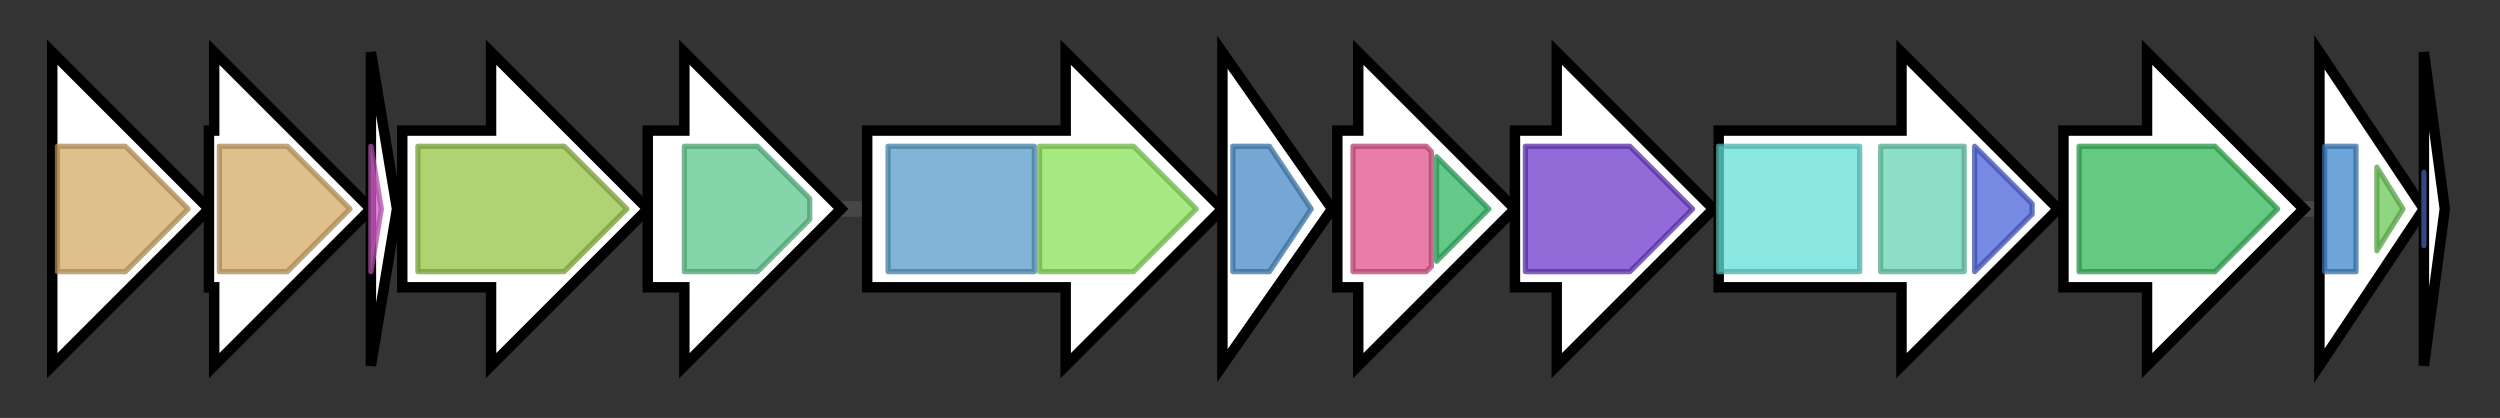 <svg version="1.1" baseProfile="full" xmlns="http://www.w3.org/2000/svg" width="478.567" height="80">
	<rect width="100%" height="100%" fill="#333333" stroke="none"/>
	<g>
		<line x1="10" y1="40.0" x2="468.567" y2="40.0" style="stroke:rgb(70,70,70); stroke-width:3 "/>
		<g>
			<title>SCO6759
putative phytoene synthase</title>
			<polygon class="SCO6759
putative phytoene synthase" points="10,25 10,25 10,10 40,40 10,70 10,55 10,55" fill="rgb(255,255,255)" fill-opacity="1.0" stroke="rgb(0,0,0)" stroke-width="2"  />
			<g>
				<title>SQS_PSY (PF00494)
"Squalene/phytoene synthase"</title>
				<polygon class="PF00494" points="11,28 24,28 36,40 24,52 11,52" stroke-linejoin="round" width="27" height="24" fill="rgb(212,169,101)" stroke="rgb(169,135,80)" stroke-width="1" opacity="0.75" />
			</g>
		</g>
		<g>
			<title>SCO6760
putative phytoene synthase</title>
			<polygon class="SCO6760
putative phytoene synthase" points="40,25 41,25 41,10 71,40 41,70 41,55 40,55" fill="rgb(255,255,255)" fill-opacity="1.0" stroke="rgb(0,0,0)" stroke-width="2"  />
			<g>
				<title>SQS_PSY (PF00494)
"Squalene/phytoene synthase"</title>
				<polygon class="PF00494" points="42,28 55,28 67,40 55,52 42,52" stroke-linejoin="round" width="26" height="24" fill="rgb(212,169,101)" stroke="rgb(169,135,80)" stroke-width="1" opacity="0.75" />
			</g>
		</g>
		<g>
			<title>SCO6761
small hypothetical protein</title>
			<polygon class="SCO6761
small hypothetical protein" points="71,10 76,40 71,70" fill="rgb(255,255,255)" fill-opacity="1.0" stroke="rgb(0,0,0)" stroke-width="2"  />
			<g>
				<title>DUF6380 (PF19907)
"Family of unknown function (DUF6380)"</title>
				<polygon class="PF19907" points="71,28 73,40 71,52" stroke-linejoin="round" width="5" height="24" fill="rgb(218,95,208)" stroke="rgb(174,76,166)" stroke-width="1" opacity="0.75" />
			</g>
		</g>
		<g>
			<title>SCO6762
putative phytoene dehydrogenase</title>
			<polygon class="SCO6762
putative phytoene dehydrogenase" points="77,25 94,25 94,10 124,40 94,70 94,55 77,55" fill="rgb(255,255,255)" fill-opacity="1.0" stroke="rgb(0,0,0)" stroke-width="2"  />
			<g>
				<title>Amino_oxidase (PF01593)
"Flavin containing amine oxidoreductase"</title>
				<polygon class="PF01593" points="80,28 108,28 120,40 108,52 80,52" stroke-linejoin="round" width="42" height="24" fill="rgb(148,194,68)" stroke="rgb(118,155,54)" stroke-width="1" opacity="0.75" />
			</g>
		</g>
		<g>
			<title>SCO6763
putative polyprenyl synthatase</title>
			<polygon class="SCO6763
putative polyprenyl synthatase" points="124,25 131,25 131,10 161,40 131,70 131,55 124,55" fill="rgb(255,255,255)" fill-opacity="1.0" stroke="rgb(0,0,0)" stroke-width="2"  />
			<g>
				<title>polyprenyl_synt (PF00348)
"Polyprenyl synthetase"</title>
				<polygon class="PF00348" points="131,28 145,28 155,38 155,42 145,52 131,52" stroke-linejoin="round" width="24" height="24" fill="rgb(93,199,141)" stroke="rgb(74,159,112)" stroke-width="1" opacity="0.75" />
			</g>
		</g>
		<g>
			<title>SCO6764
putative squalene-hopene cyclase</title>
			<polygon class="SCO6764
putative squalene-hopene cyclase" points="166,25 204,25 204,10 234,40 204,70 204,55 166,55" fill="rgb(255,255,255)" fill-opacity="1.0" stroke="rgb(0,0,0)" stroke-width="2"  />
			<g>
				<title>SQHop_cyclase_N (PF13249)
"Squalene-hopene cyclase N-terminal domain"</title>
				<rect class="PF13249" x="170" y="28" stroke-linejoin="round" width="28" height="24" fill="rgb(88,155,201)" stroke="rgb(70,124,160)" stroke-width="1" opacity="0.75" />
			</g>
			<g>
				<title>SQHop_cyclase_C (PF13243)
"Squalene-hopene cyclase C-terminal domain"</title>
				<polygon class="PF13243" points="199,28 217,28 229,40 217,52 199,52" stroke-linejoin="round" width="31" height="24" fill="rgb(136,224,87)" stroke="rgb(108,179,69)" stroke-width="1" opacity="0.75" />
			</g>
		</g>
		<g>
			<title>SCO6765
putative lipoprotein</title>
			<polygon class="SCO6765
putative lipoprotein" points="234,10 255,40 234,70" fill="rgb(255,255,255)" fill-opacity="1.0" stroke="rgb(0,0,0)" stroke-width="2"  />
			<g>
				<title>PNP_UDP_1 (PF01048)
"Phosphorylase superfamily"</title>
				<polygon class="PF01048" points="236,28 243,28 251,40 243,52 236,52" stroke-linejoin="round" width="17" height="24" fill="rgb(71,136,197)" stroke="rgb(56,108,157)" stroke-width="1" opacity="0.75" />
			</g>
		</g>
		<g>
			<title>SCO6766
conserved hypothetical protein</title>
			<polygon class="SCO6766
conserved hypothetical protein" points="256,25 260,25 260,10 290,40 260,70 260,55 256,55" fill="rgb(255,255,255)" fill-opacity="1.0" stroke="rgb(0,0,0)" stroke-width="2"  />
			<g>
				<title>Radical_SAM (PF04055)
"Radical SAM superfamily"</title>
				<polygon class="PF04055" points="259,28 273,28 274,29 274,51 273,52 259,52" stroke-linejoin="round" width="15" height="24" fill="rgb(224,83,137)" stroke="rgb(179,66,109)" stroke-width="1" opacity="0.75" />
			</g>
			<g>
				<title>DUF3463 (PF11946)
"Domain of unknown function (DUF3463)"</title>
				<polygon class="PF11946" points="275,30 285,40 275,50" stroke-linejoin="round" width="13" height="24" fill="rgb(47,182,100)" stroke="rgb(37,145,79)" stroke-width="1" opacity="0.75" />
			</g>
		</g>
		<g>
			<title>SCO6767
GcpE protein homolog, conserved hypothetical protein</title>
			<polygon class="SCO6767
GcpE protein homolog, conserved hypothetical protein" points="290,25 298,25 298,10 328,40 298,70 298,55 290,55" fill="rgb(255,255,255)" fill-opacity="1.0" stroke="rgb(0,0,0)" stroke-width="2"  />
			<g>
				<title>GcpE (PF04551)
"GcpE protein"</title>
				<polygon class="PF04551" points="292,28 312,28 324,40 312,52 292,52" stroke-linejoin="round" width="34" height="24" fill="rgb(108,59,202)" stroke="rgb(86,47,161)" stroke-width="1" opacity="0.75" />
			</g>
		</g>
		<g>
			<title>SCO6768
probable transketolase</title>
			<polygon class="SCO6768
probable transketolase" points="329,25 364,25 364,10 394,40 364,70 364,55 329,55" fill="rgb(255,255,255)" fill-opacity="1.0" stroke="rgb(0,0,0)" stroke-width="2"  />
			<g>
				<title>DXP_synthase_N (PF13292)
"1-deoxy-D-xylulose-5-phosphate synthase"</title>
				<rect class="PF13292" x="329" y="28" stroke-linejoin="round" width="27" height="24" fill="rgb(98,221,214)" stroke="rgb(78,176,171)" stroke-width="1" opacity="0.75" />
			</g>
			<g>
				<title>Transket_pyr (PF02779)
"Transketolase, pyrimidine binding domain"</title>
				<rect class="PF02779" x="360" y="28" stroke-linejoin="round" width="16" height="24" fill="rgb(101,211,176)" stroke="rgb(80,168,140)" stroke-width="1" opacity="0.75" />
			</g>
			<g>
				<title>Transketolase_C (PF02780)
"Transketolase, C-terminal domain"</title>
				<polygon class="PF02780" points="378,28 378,28 389,39 389,41 378,52 378,52" stroke-linejoin="round" width="11" height="24" fill="rgb(72,98,217)" stroke="rgb(57,78,173)" stroke-width="1" opacity="0.75" />
			</g>
		</g>
		<g>
			<title>SCO6769
probable aminotransferase</title>
			<polygon class="SCO6769
probable aminotransferase" points="395,25 411,25 411,10 441,40 411,70 411,55 395,55" fill="rgb(255,255,255)" fill-opacity="1.0" stroke="rgb(0,0,0)" stroke-width="2"  />
			<g>
				<title>Aminotran_3 (PF00202)
"Aminotransferase class-III"</title>
				<polygon class="PF00202" points="398,28 424,28 436,40 424,52 398,52" stroke-linejoin="round" width="40" height="24" fill="rgb(51,183,87)" stroke="rgb(40,146,69)" stroke-width="1" opacity="0.75" />
			</g>
		</g>
		<g>
			<title>SCO6770
putative DNA-binding protein</title>
			<polygon class="SCO6770
putative DNA-binding protein" points="444,10 464,40 444,70" fill="rgb(255,255,255)" fill-opacity="1.0" stroke="rgb(0,0,0)" stroke-width="2"  />
			<g>
				<title>HTH_31 (PF13560)
"Helix-turn-helix domain"</title>
				<rect class="PF13560" x="445" y="28" stroke-linejoin="round" width="6" height="24" fill="rgb(61,135,203)" stroke="rgb(48,107,162)" stroke-width="1" opacity="0.75" />
			</g>
			<g>
				<title>Cupin_2 (PF07883)
"Cupin domain"</title>
				<polygon class="PF07883" points="455,32 460,40 455,48" stroke-linejoin="round" width="7" height="24" fill="rgb(107,199,86)" stroke="rgb(85,159,68)" stroke-width="1" opacity="0.75" />
			</g>
		</g>
		<g>
			<title>SCO6771
putative small hydrophobic secreted protein</title>
			<polygon class="SCO6771
putative small hydrophobic secreted protein" points="464,10 468,40 464,70" fill="rgb(255,255,255)" fill-opacity="1.0" stroke="rgb(0,0,0)" stroke-width="2"  />
			<g>
				<title>DUF6126 (PF19621)
"Family of unknown function (DUF6126)"</title>
				<polygon class="PF19621" points="464,33 464,40 464,47" stroke-linejoin="round" width="3" height="24" fill="rgb(93,115,221)" stroke="rgb(74,92,176)" stroke-width="1" opacity="0.75" />
			</g>
		</g>
	</g>
</svg>
